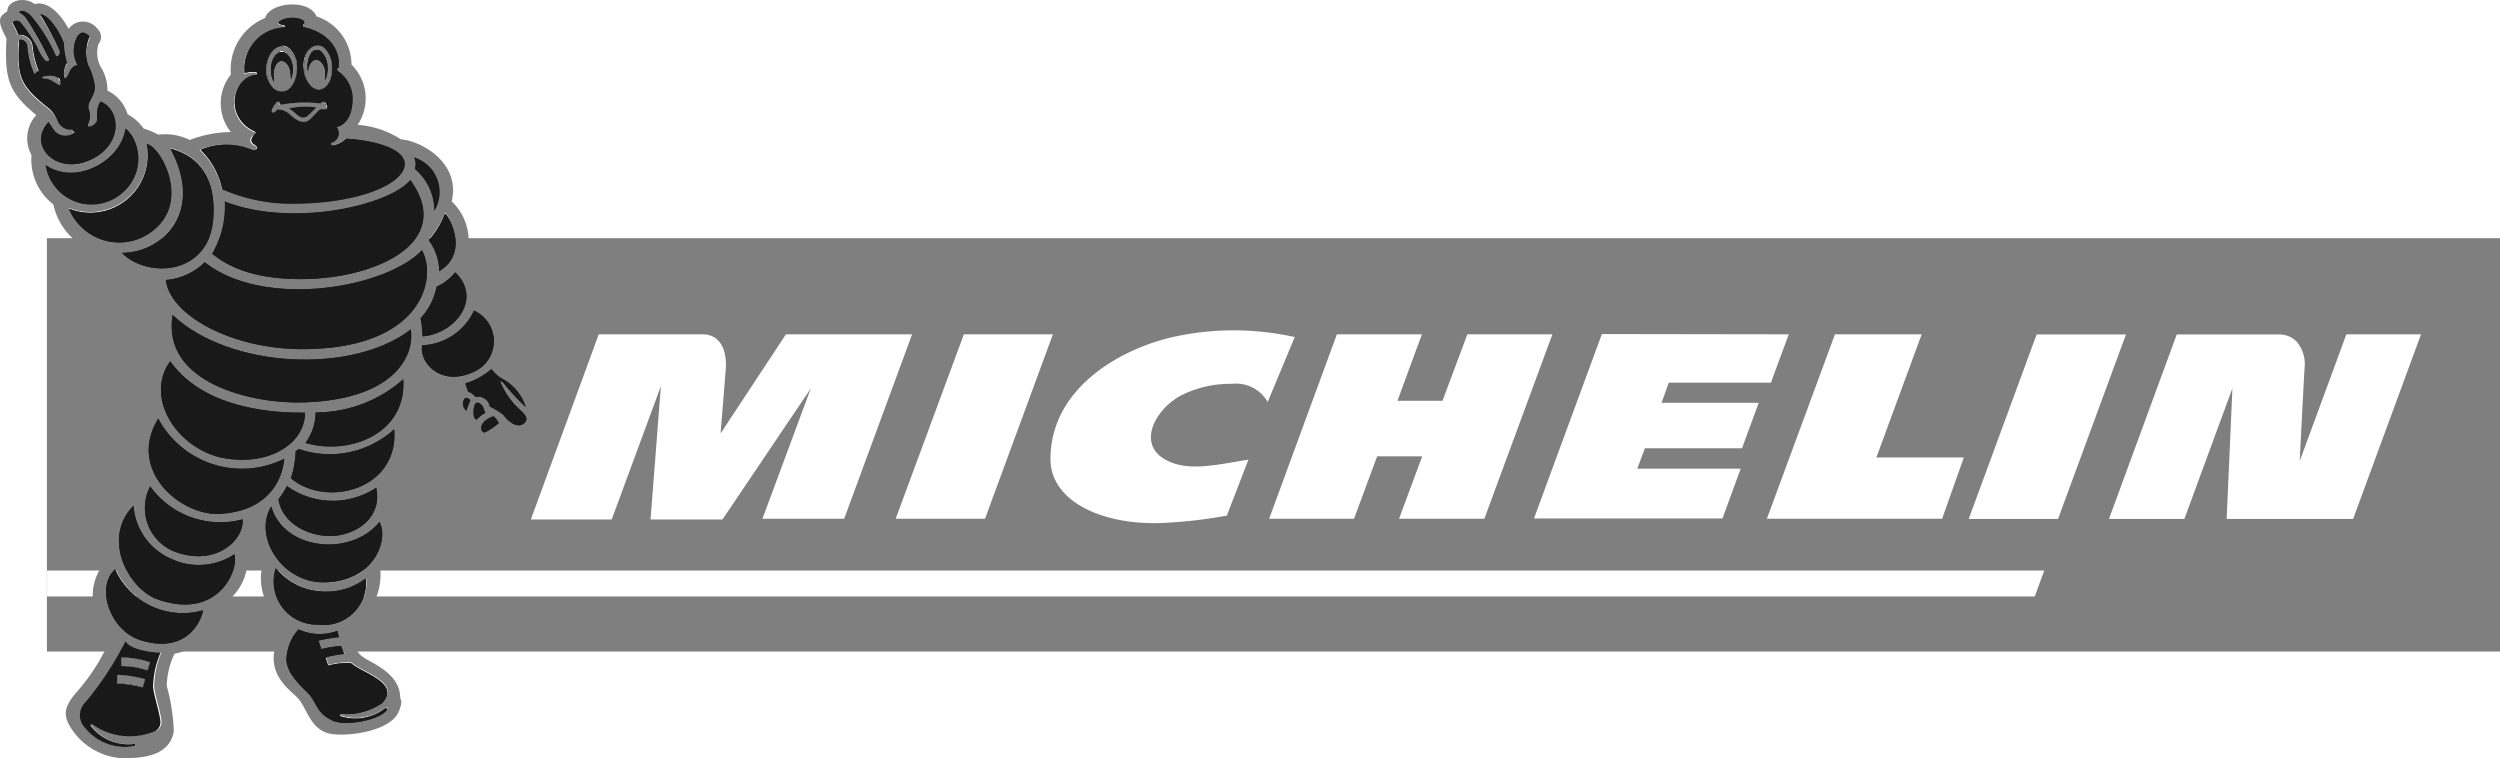 <svg xmlns="http://www.w3.org/2000/svg" viewBox="0 0 173.78 52.7"><defs><style>.cls-1{fill:#7f7f7f;}.cls-2{fill:#1d1d1b;}.cls-3{fill:#191919;}</style></defs><title>Asset 16</title><g id="Layer_2" data-name="Layer 2"><g id="Layer_2-2" data-name="Layer 2"><path class="cls-1" d="M3.26,16.56V45.29H173.78V16.56Zm130.32,6.68-3.15,8.56h6.08L135,36.06H122.82l4.73-12.82Zm-9.24,0L123.1,26.6H116L115.5,28h6.75l-1.16,3.16h-6.75l-.53,1.42H121l-1.27,3.46h-13.1l4.72-12.82Zm-25.5,0-1.7,4.62h3.13L102,23.24h5.91l-4.73,12.82H97.25l1.61-4.34H95.73l-1.61,4.34h-5.9l4.71-12.82Zm-17,.12a19.51,19.51,0,0,1,8.16.07l-1.88,4.51a2.54,2.54,0,0,0-2.49-1.26,7.61,7.61,0,0,0-3.35.72c-1.9.87-3.56,3.66-.87,4.74,1.49.6,3.39.12,5.37-.19l-1.5,3.89a32.69,32.69,0,0,1-4.68.52c-4,.11-7.54-1.5-7.58-4.41C73,26.89,78.07,24.13,81.84,23.36Zm-8.65-.12L68.47,36.06H62.26L67,23.24Zm-31.57,0h7.2c1.61,0,1.69,1.76,1.63,2.42-.07.87-.36,4.47-.36,4.47l4.54-6.89H63.4L58.68,36.06H53L56.36,27l-6.14,9.11h-5l.72-9.27-3.42,9.27H36.9Zm99.82,18.22H3.27v-1.8H142.1Zm-4.59-5.39,4.72-12.82h6.21l-4.72,12.82Zm26.72,0h-8.79l.4-9.08-3.34,9.08h-5.24l4.71-12.82h7.22a1.71,1.71,0,0,1,1.13.51,2.46,2.46,0,0,1,.53,1.88c-.11,2-.29,5.52-.33,6.4l3.24-8.8h5.19Z"/><path class="cls-1" d="M36.59,26.49c-.73-.87-1.69-1.1-1.75-1.53a3,3,0,0,0-1.52-4.21,3.09,3.09,0,0,0-1.06-2.49A3.78,3.78,0,0,0,31.4,14c.63-2.68-2.08-4.19-3.54-4.32a6.36,6.36,0,0,0-3-1,3.3,3.3,0,0,0-.43-4.19A3.52,3.52,0,0,0,22,1.14c-.5-1.24-3.25-1-3.57.11a3.86,3.86,0,0,0-2.38,3.93,3.18,3.18,0,0,0,0,4,8.1,8.1,0,0,0-2.86.55h0a3.89,3.89,0,0,0-2.2-.37,4.6,4.6,0,0,0-1-.42,3.34,3.34,0,0,0-1.12-1,2.68,2.68,0,0,0-1.4-1.64A3.06,3.06,0,0,0,7,4.65a2.13,2.13,0,0,1-.16-1.58A.77.77,0,0,0,6.77,2a1.25,1.25,0,0,0-2,0C3.94.49,3,.09,2.42.29,1.67-.29.49.07.51.78c-.49.34-.82.5-.06,1.89C.3,5.56.62,6.42,2.52,8a2.4,2.4,0,0,0-.33,2.78,3.93,3.93,0,0,0,1.52,3.43,4.45,4.45,0,0,0,3.47,3.44,4.53,4.53,0,0,0,3.31,2,3.68,3.68,0,0,0,.63,1.61,4.93,4.93,0,0,0,.09,3.16,4,4,0,0,0-.78,3.89,4.7,4.7,0,0,0-.67,4.83,3.29,3.29,0,0,0-.44.89,4,4,0,0,0-1.8,2.13,5.07,5.07,0,0,0,0,2.69,3.56,3.56,0,0,0,.25,5.32,13.84,13.84,0,0,1-2.54,4.05c-.8,1-.95,1.58,0,2.8A4.53,4.53,0,0,0,8.3,52.69c2.11.08,3.55-.38,3.78-1.87a13.21,13.21,0,0,0-.49-3.14,5.52,5.52,0,0,1,.54-2.24,3.67,3.67,0,0,0,3-3.21,3.81,3.81,0,0,0,2-4.24,2.58,2.58,0,0,0,.49-1,3.55,3.55,0,0,0,.79,1.79,3.83,3.83,0,0,0,1.49,4.65c-2.11,3,.17,4.44.78,5.07s.82,2,2,2.43c1,.37,4.34,0,5-1.39.16-.36.31-.76.14-1,0-1-.62-1.73-1.75-2.38s-1.24-.52-1.85-2.45a4.29,4.29,0,0,0,2.22-4.1c1.38-1.71,1.3-3.18.54-4.2a3,3,0,0,0,0-1.93,4.24,4.24,0,0,0,1.22-4.29,4.2,4.2,0,0,0,.66-3.4A2.82,2.82,0,0,0,31.45,27s.09.32.15.46c-.31.57-.17,1.26.64,1.86a1.07,1.07,0,0,0,.43.62c0,.27.67,1.4,1.5.8l1-.62c.7.63,2.46.13,2.29-1.05C37.78,28.54,37.38,27.42,36.59,26.49Zm-6.06-7.65a3.58,3.58,0,0,0-.73-2.2,5.59,5.59,0,0,0,1.12-1.85C31.26,15,32.63,17.59,30.53,18.85Zm-.34-4.18a3.82,3.82,0,0,0-1.36-2.92,1,1,0,0,0-.06-.79A2.52,2.52,0,0,1,30.19,14.66ZM20.66,19.4c-3.57-.06-5.16-1.18-5.91-1.76A6.58,6.58,0,0,0,15.62,14c4.69,1.84,11.46.27,12.9-1.48C31.72,16.87,26,19.49,20.66,19.4Zm-3.36-9c.22.11.44.12.51,0s0-.24-.19-.32c-.4-.23-.2-.57.07-.73s0-.15,0-.15c-2.22-1-1.55-3.81.05-3.94a.11.11,0,0,0,0-.21,2.65,2.65,0,0,0-.77.09,2.88,2.88,0,0,1,2.71-3.19c.18,0,.09-.16,0-.17s-.44-.1-.34-.2c.49-.45,1.72-.31,1.78,0a.11.11,0,0,1-.09.14v.14c1.7.35,2.61,1.49,2.49,2.84-.24,0-.05.24-.05.24a2.33,2.33,0,0,1,1,2.13c-.07,1.4-.88,1.7-1.12,1.74a.67.67,0,0,1-.3,1.08c-.18.09-.07.22.09.21a1.6,1.6,0,0,0,.88-.48c2.22.13,4.27.81,4.07,1.92-.24,1.33-3.34,2.62-7.8,2.61a11.94,11.94,0,0,1-4.87-1,5.39,5.39,0,0,0-1.55-2.74A4.57,4.57,0,0,1,17.3,10.35ZM5,9A.93.93,0,0,1,4,8.38a2.46,2.46,0,0,0-.54-.74C1.32,6,1.18,5.36,1.29,2.93c0-.09,0-.17.16-.14a.54.54,0,0,1,.4.4,5.69,5.69,0,0,0,.5,2s.23-.17.32-.22a6.19,6.19,0,0,1-.44-1.82.91.91,0,0,0-1-.71,4.69,4.69,0,0,0-.4-.85.38.38,0,0,1,.6.06A10.87,10.87,0,0,1,2.58,3.3c.27.61.49.93.67,1s.19-.1.19-.1a24.84,24.84,0,0,0-1.63-2.9A1.36,1.36,0,0,0,1.33.86c.12-.21.5-.11.83.23A11.24,11.24,0,0,1,3.91,3.92s.38-.07.2-.5A23.44,23.44,0,0,0,2.8,1.09c.51.06,1.25,1,1.64,2a5.05,5.05,0,0,0,.21,1.35,1.57,1.57,0,0,0-.19,1.08H4.6l.17-.22c.21-.68.59-.67.63-.68a2.11,2.11,0,0,1,0-2c.31-.48.64-.2.84,0a2.85,2.85,0,0,0-.09,2A5,5,0,0,1,6.59,6c0,.84-.61,1.12-.41,1.68s-.29.85-.08,1.11.68-.1.64-.49c0-.17-.05-.95.25-1.23,1.39.57,1.55,3-.76,4.08S1.87,10.06,3.36,8.48c0,0,.36.52.48.69a1.06,1.06,0,0,0,1.31.07ZM3.17,11.45c2,1.5,5.22-.23,5.55-2.54a2.32,2.32,0,0,1,.54.66,3.1,3.1,0,0,1-.75,3.82A3.23,3.23,0,0,1,3.17,11.45Zm1.61,3A4,4,0,0,0,10.2,10c.9.18,2.8,3.47.92,5.57A3.79,3.79,0,0,1,4.78,14.49Zm3.7,3.09c3,0,5.67-3,3.36-7.25,2,.52,3.19,2.07,3,4.8C14.56,19.22,10.17,19.34,8.48,17.58Zm3.34,7.53c2.49,3.52,7.74,3.61,9.37,3.58,0,2.23-2.68,3.84-6,3.08C12.1,30.93,10.09,27.52,11.82,25.11Zm-1,25.7a4.48,4.48,0,0,1-4.43-.49l-.1.1A3.31,3.31,0,0,0,9.45,51.7v.15A3.57,3.57,0,0,1,6,50.64a1.27,1.27,0,0,1,0-1.84,22,22,0,0,0,2.77-4.22c.38.61,1.82.78,2.45.77a6.25,6.25,0,0,0-.5,2.42c.07.62.44,1.71.51,2.36A.71.71,0,0,1,10.84,50.81ZM9.73,44.47c-2.08-.72-3-3.7-1.68-4.89a5.16,5.16,0,0,0,6.12,2.84C13.95,43.52,12.69,45.5,9.73,44.47ZM11,41.68C8.91,41,7.05,37.4,9.28,35.16a4.35,4.35,0,0,0,2.61,3.68,4.5,4.5,0,0,0,4.38-.31C16.62,39.62,15.14,43.13,11,41.68Zm1.09-3.37a3.26,3.26,0,0,1-1.63-4.51,6,6,0,0,0,6.42,2.29C17,37.51,15,39.46,12.07,38.31Zm3.18-2.6c-2.72.14-6.47-3-4.26-6.62a6.6,6.6,0,0,0,8.78,2.79C19.62,33.39,18.63,35.54,15.25,35.72Zm4.7-1.93a5.46,5.46,0,0,0,6.2.11c.46,2.12-1.47,3.38-3.22,3.36s-3.35-1-3.57-2.56A5.87,5.87,0,0,0,19.95,33.78Zm4.46,12.27c.68.66,3.52,1.37,2.15,2.79a4.43,4.43,0,0,1-2.88.73l-.06.15a3.39,3.39,0,0,0,3.2-.56l.12.08c-.31.7-2.82,1.27-3.84.79-1.21-.56-1-1.24-1.78-2-1.71-1.61-1.47-2.29-1.23-3.19a3.32,3.32,0,0,1,.67-1.14,3.52,3.52,0,0,0,2.7.1c0,.09.07.35.1.44a11.17,11.17,0,0,0-1.41.24l.19.59a9,9,0,0,1,1.38-.22s.16.44.22.56a6.12,6.12,0,0,0-1.31.25l.19.56A4.88,4.88,0,0,1,24.41,46.05Zm-2.29-2.64a3,3,0,0,1-2.94-3.92,4.4,4.4,0,0,0,3.33,1.61,4.51,4.51,0,0,0,2.93-.91A2.94,2.94,0,0,1,22.12,43.41Zm.34-2.92c-2.85,0-4.88-3.18-3.61-5.29.87,3,5.53,3.54,7.53,1.08C27.06,37.56,26,40.51,22.46,40.5Zm-2.24-7.25a6.47,6.47,0,0,0,.33-1.86l.21-.17a6.65,6.65,0,0,0,6.65-1.36C27.74,34.07,22.64,35.33,20.22,33.25Zm1-2.46a3.59,3.59,0,0,0,.71-2.12A9.23,9.23,0,0,0,28,26.37C28.29,30.08,24.39,31.7,21.23,30.79Zm0-2.82c-3.73.13-10-1.39-9.19-6.07,4,3.76,12.56,4.1,16.55,1C28.84,24.69,27.45,27.75,21.19,28Zm0-3.7c-5,0-9.38-2.34-9.66-4.81a4.32,4.32,0,0,0,2.7-1.23c4.15,3.27,12.57,1.8,15.1-.83C30.39,19.29,29.42,24.19,21.19,24.27ZM30.35,20a3.57,3.57,0,0,0,1.29-1c1.94,1.86-.06,4.29-2.25,4.48a11.32,11.32,0,0,0-.14-1.26A4.48,4.48,0,0,0,30.35,20Zm-1,4a4.15,4.15,0,0,0,3.6-2.39,2.33,2.33,0,0,1-.09,4.27C30.6,26.88,29.11,25.15,29.35,24Zm3.09,4.57a.61.61,0,0,1-.13-.85c.07-.08.25,0,.4.14A3.25,3.25,0,0,0,32.44,28.56Zm.82-.52c.41.15.33.45.48.7a2,2,0,0,0-.6.46C32.8,29.25,32.83,27.89,33.26,28ZM34,29.85c-.35.22-.42.23-.53.06-.22-.37.24-.8.81-1a1.44,1.44,0,0,1,.36.45C34.6,29.44,34.25,29.72,34,29.85Zm2.33-.37c-.16.12-.68.28-1.38-.63a4.87,4.87,0,0,0-.94-.58.83.83,0,0,0-1-.67,1.07,1.07,0,0,0-.5-.36,3.81,3.81,0,0,1-.2-.58,4.85,4.85,0,0,0,1.81-1,2.45,2.45,0,0,0,.7.65,3.38,3.38,0,0,1,1.69,2,15.46,15.46,0,0,1-1.5-1.62c-.11-.18-.27-.25-.28-.15a5.54,5.54,0,0,0,.9,1.47C36.14,28.59,37,29,36.36,29.48Z"/><path class="cls-2" d="M31.64,18.93a3.57,3.57,0,0,1-1.29,1,4.48,4.48,0,0,1-1.11,2.19,11.32,11.32,0,0,1,.14,1.26C31.58,23.22,33.58,20.79,31.64,18.93Z"/><path class="cls-3" d="M31.64,18.93a3.57,3.57,0,0,1-1.29,1,4.48,4.48,0,0,1-1.11,2.19,11.32,11.32,0,0,1,.14,1.26C31.58,23.22,33.58,20.79,31.64,18.93Z"/><path class="cls-2" d="M32.95,21.59A4.15,4.15,0,0,1,29.35,24c-.24,1.16,1.25,2.89,3.51,1.88A2.33,2.33,0,0,0,32.95,21.59Z"/><path class="cls-3" d="M32.95,21.59A4.15,4.15,0,0,1,29.35,24c-.24,1.16,1.25,2.89,3.51,1.88A2.33,2.33,0,0,0,32.95,21.59Z"/><path class="cls-2" d="M32.3,27.7a.61.61,0,0,0,.13.85,3.25,3.25,0,0,1,.27-.72C32.56,27.66,32.38,27.62,32.3,27.7Z"/><path class="cls-3" d="M32.3,27.7a.61.61,0,0,0,.13.85,3.25,3.25,0,0,1,.27-.72C32.56,27.66,32.38,27.62,32.3,27.7Z"/><path class="cls-2" d="M33.26,28c-.42-.15-.45,1.21-.12,1.16a2,2,0,0,1,.6-.46C33.59,28.48,33.67,28.19,33.26,28Z"/><path class="cls-3" d="M33.26,28c-.42-.15-.45,1.21-.12,1.16a2,2,0,0,1,.6-.46C33.59,28.48,33.67,28.19,33.26,28Z"/><path class="cls-2" d="M34.31,28.94c-.57.17-1,.61-.81,1,.1.17.17.16.53-.06s.57-.42.64-.47A1.44,1.44,0,0,0,34.31,28.94Z"/><path class="cls-3" d="M34.31,28.94c-.57.17-1,.61-.81,1,.1.17.17.16.53-.06s.57-.42.64-.47A1.44,1.44,0,0,0,34.31,28.94Z"/><path class="cls-2" d="M35.67,28a5.54,5.54,0,0,1-.9-1.47c0-.09.17,0,.28.15a15.46,15.46,0,0,0,1.5,1.62,3.38,3.38,0,0,0-1.69-2,2.45,2.45,0,0,1-.7-.65,4.85,4.85,0,0,1-1.81,1,3.81,3.81,0,0,0,.2.58,1.07,1.07,0,0,1,.5.36.83.83,0,0,1,1,.67,4.87,4.87,0,0,1,.94.58c.7.91,1.22.75,1.38.63C37,29,36.14,28.59,35.67,28Z"/><path class="cls-3" d="M35.67,28a5.54,5.54,0,0,1-.9-1.47c0-.09.17,0,.28.15a15.46,15.46,0,0,0,1.5,1.62,3.38,3.38,0,0,0-1.69-2,2.45,2.45,0,0,1-.7-.65,4.85,4.85,0,0,1-1.81,1,3.81,3.81,0,0,0,.2.58,1.07,1.07,0,0,1,.5.36.83.83,0,0,1,1,.67,4.87,4.87,0,0,1,.94.58c.7.91,1.22.75,1.38.63C37,29,36.14,28.59,35.67,28Z"/><path class="cls-2" d="M29.33,17.4c-2.52,2.63-10.95,4.1-15.1.83a4.32,4.32,0,0,1-2.7,1.23c.28,2.47,4.65,4.86,9.66,4.81C29.42,24.19,30.39,19.29,29.33,17.4Z"/><path class="cls-3" d="M29.33,17.4c-2.52,2.63-10.95,4.1-15.1.83a4.32,4.32,0,0,1-2.7,1.23c.28,2.47,4.65,4.86,9.66,4.81C29.42,24.19,30.39,19.29,29.33,17.4Z"/><path class="cls-2" d="M15.62,14a6.58,6.58,0,0,1-.87,3.64c.74.59,2.33,1.71,5.91,1.76,5.36.08,11.06-2.53,7.86-6.89C27.08,14.27,20.31,15.84,15.62,14Z"/><path class="cls-3" d="M15.62,14a6.58,6.58,0,0,1-.87,3.64c.74.59,2.33,1.71,5.91,1.76,5.36.08,11.06-2.53,7.86-6.89C27.08,14.27,20.31,15.84,15.62,14Z"/><path class="cls-2" d="M8.51,13.4a3.1,3.1,0,0,0,.75-3.82,2.32,2.32,0,0,0-.54-.66c-.32,2.3-3.5,4-5.55,2.54A3.23,3.23,0,0,0,8.51,13.4Z"/><path class="cls-3" d="M8.51,13.4a3.1,3.1,0,0,0,.75-3.82,2.32,2.32,0,0,0-.54-.66c-.32,2.3-3.5,4-5.55,2.54A3.23,3.23,0,0,0,8.51,13.4Z"/><path class="cls-2" d="M10.2,10a4,4,0,0,1-5.42,4.5,3.79,3.79,0,0,0,6.34,1.08C13,13.46,11.1,10.17,10.2,10Z"/><path class="cls-3" d="M10.2,10a4,4,0,0,1-5.42,4.5,3.79,3.79,0,0,0,6.34,1.08C13,13.46,11.1,10.17,10.2,10Z"/><path class="cls-2" d="M14.84,15.13c.19-2.74-1-4.28-3-4.8,2.32,4.27-.38,7.21-3.36,7.25C10.17,19.34,14.56,19.22,14.84,15.13Z"/><path class="cls-3" d="M14.84,15.13c.19-2.74-1-4.28-3-4.8,2.32,4.27-.38,7.21-3.36,7.25C10.17,19.34,14.56,19.22,14.84,15.13Z"/><path class="cls-2" d="M12,21.9c-.78,4.69,5.46,6.21,9.19,6.07,6.26-.22,7.65-3.28,7.36-5.07C24.56,26,16,25.66,12,21.9Z"/><path class="cls-3" d="M12,21.9c-.78,4.69,5.46,6.21,9.19,6.07,6.26-.22,7.65-3.28,7.36-5.07C24.56,26,16,25.66,12,21.9Z"/><path class="cls-2" d="M15.2,31.77c3.31.76,6-.85,6-3.08-1.63,0-6.88-.06-9.37-3.58C10.09,27.52,12.1,30.93,15.2,31.77Z"/><path class="cls-3" d="M15.2,31.77c3.31.76,6-.85,6-3.08-1.63,0-6.88-.06-9.37-3.58C10.09,27.52,12.1,30.93,15.2,31.77Z"/><path class="cls-2" d="M19.76,31.89A6.6,6.6,0,0,1,11,29.1c-2.2,3.58,1.55,6.76,4.26,6.62C18.63,35.54,19.62,33.39,19.76,31.89Z"/><path class="cls-3" d="M19.76,31.89A6.6,6.6,0,0,1,11,29.1c-2.2,3.58,1.55,6.76,4.26,6.62C18.63,35.54,19.62,33.39,19.76,31.89Z"/><path class="cls-2" d="M10.44,33.81a3.26,3.26,0,0,0,1.63,4.51C15,39.46,17,37.51,16.86,36.1A6,6,0,0,1,10.44,33.81Z"/><path class="cls-3" d="M10.44,33.81a3.26,3.26,0,0,0,1.63,4.51C15,39.46,17,37.51,16.86,36.1A6,6,0,0,1,10.44,33.81Z"/><path class="cls-2" d="M8,39.58c-1.35,1.19-.4,4.17,1.68,4.89,3,1,4.22-.95,4.44-2.05A5.16,5.16,0,0,1,8,39.58Z"/><path class="cls-3" d="M8,39.58c-1.35,1.19-.4,4.17,1.68,4.89,3,1,4.22-.95,4.44-2.05A5.16,5.16,0,0,1,8,39.58Z"/><path class="cls-2" d="M11.89,38.84a4.35,4.35,0,0,1-2.61-3.68C7.05,37.4,8.91,41,11,41.68c4.16,1.44,5.64-2.06,5.29-3.15A4.5,4.5,0,0,1,11.89,38.84Z"/><path class="cls-3" d="M11.89,38.84a4.35,4.35,0,0,1-2.61-3.68C7.05,37.4,8.91,41,11,41.68c4.16,1.44,5.64-2.06,5.29-3.15A4.5,4.5,0,0,1,11.89,38.84Z"/><path class="cls-2" d="M22.81,46.27l-.19-.56a6.12,6.12,0,0,1,1.31-.25c-.06-.12-.22-.56-.22-.56a9,9,0,0,0-1.38.22l-.19-.59a11.17,11.17,0,0,1,1.41-.24c0-.1-.08-.36-.1-.44a3.52,3.52,0,0,1-2.7-.1,3.32,3.32,0,0,0-.67,1.14c-.24.9-.48,1.57,1.23,3.19.77.73.58,1.41,1.78,2,1,.47,3.53-.1,3.84-.79l-.12-.08a3.39,3.39,0,0,1-3.2.56l.06-.15a4.43,4.43,0,0,0,2.88-.73c1.37-1.42-1.46-2.13-2.15-2.79A4.88,4.88,0,0,0,22.81,46.27Z"/><path class="cls-3" d="M22.81,46.27l-.19-.56a6.12,6.12,0,0,1,1.31-.25c-.06-.12-.22-.56-.22-.56a9,9,0,0,0-1.38.22l-.19-.59a11.17,11.17,0,0,1,1.41-.24c0-.1-.08-.36-.1-.44a3.52,3.52,0,0,1-2.7-.1,3.32,3.32,0,0,0-.67,1.14c-.24.9-.48,1.57,1.23,3.19.77.73.58,1.41,1.78,2,1,.47,3.53-.1,3.84-.79l-.12-.08a3.39,3.39,0,0,1-3.2.56l.06-.15a4.43,4.43,0,0,0,2.88-.73c1.37-1.42-1.46-2.13-2.15-2.79A4.88,4.88,0,0,0,22.81,46.27Z"/><path class="cls-2" d="M22.5,41.11a4.4,4.4,0,0,1-3.33-1.61,3,3,0,0,0,2.94,3.92,2.94,2.94,0,0,0,3.32-3.22A4.51,4.51,0,0,1,22.5,41.11Z"/><path class="cls-3" d="M22.5,41.11a4.4,4.4,0,0,1-3.33-1.61,3,3,0,0,0,2.94,3.92,2.94,2.94,0,0,0,3.32-3.22A4.51,4.51,0,0,1,22.5,41.11Z"/><path class="cls-2" d="M18.85,35.2c-1.27,2.12.76,5.28,3.61,5.29,3.5,0,4.6-2.93,3.92-4.21C24.38,38.74,19.72,38.25,18.85,35.2Z"/><path class="cls-3" d="M18.85,35.2c-1.27,2.12.76,5.28,3.61,5.29,3.5,0,4.6-2.93,3.92-4.21C24.38,38.74,19.72,38.25,18.85,35.2Z"/><path class="cls-2" d="M22.93,37.26c1.75,0,3.68-1.24,3.22-3.36a5.46,5.46,0,0,1-6.2-.11,5.87,5.87,0,0,1-.59.91C19.58,36.28,21.27,37.25,22.93,37.26Z"/><path class="cls-3" d="M22.93,37.26c1.75,0,3.68-1.24,3.22-3.36a5.46,5.46,0,0,1-6.2-.11,5.87,5.87,0,0,1-.59.91C19.58,36.28,21.27,37.25,22.93,37.26Z"/><path class="cls-2" d="M20.76,31.21l-.21.17a6.47,6.47,0,0,1-.33,1.86c2.42,2.08,7.52.82,7.18-3.4A6.65,6.65,0,0,1,20.76,31.21Z"/><path class="cls-3" d="M20.76,31.21l-.21.17a6.47,6.47,0,0,1-.33,1.86c2.42,2.08,7.52.82,7.18-3.4A6.65,6.65,0,0,1,20.76,31.21Z"/><path class="cls-2" d="M21.23,30.79c3.16.91,7.05-.71,6.8-4.42a9.23,9.23,0,0,1-6.09,2.3A3.59,3.59,0,0,1,21.23,30.79Z"/><path class="cls-3" d="M21.23,30.79c3.16.91,7.05-.71,6.8-4.42a9.23,9.23,0,0,1-6.09,2.3A3.59,3.59,0,0,1,21.23,30.79Z"/><path class="cls-2" d="M3.85,9.17c-.13-.17-.48-.69-.48-.69-1.5,1.59.51,3.73,2.87,2.66S8.39,7.63,7,7.06c-.3.29-.27,1.07-.25,1.23,0,.39-.56.6-.64.49s.29-.52.08-1.11.41-.85.41-1.68a5,5,0,0,0-.47-1.46,2.85,2.85,0,0,1,.09-2c-.2-.19-.53-.47-.84,0a2.11,2.11,0,0,0,0,2s-.42,0-.63.68l-.17.22H4.46a1.57,1.57,0,0,1,.19-1.08,5.05,5.05,0,0,1-.21-1.35c-.39-1-1.13-2-1.64-2A23.44,23.44,0,0,1,4.11,3.43c.18.42-.2.5-.2.5A11.24,11.24,0,0,0,2.16,1.1C1.83.76,1.45.65,1.33.86a1.36,1.36,0,0,1,.48.41,24.84,24.84,0,0,1,1.63,2.9s-.09.11-.19.1-.4-.35-.67-1A10.87,10.87,0,0,0,1.47,1.62a.38.38,0,0,0-.6-.06,4.69,4.69,0,0,1,.4.85.91.91,0,0,1,1,.71,6.19,6.19,0,0,0,.44,1.82c-.09,0-.32.22-.32.22a5.69,5.69,0,0,1-.5-2,.54.54,0,0,0-.4-.4c-.13,0-.15,0-.16.14-.11,2.42,0,3,2.18,4.71A2.46,2.46,0,0,1,4,8.38.93.93,0,0,0,5,9l.2.21A1.06,1.06,0,0,1,3.85,9.17ZM4.17,5.9s-.38-.17-.58-.31-.65-.09-.66-.19.28-.14.54-.14.37.15.56.14S4.24,5.84,4.17,5.9Z"/><path class="cls-3" d="M3.85,9.17c-.13-.17-.48-.69-.48-.69-1.5,1.59.51,3.73,2.87,2.66S8.39,7.63,7,7.06c-.3.29-.27,1.07-.25,1.23,0,.39-.56.6-.64.49s.29-.52.08-1.11.41-.85.41-1.68a5,5,0,0,0-.47-1.46,2.85,2.85,0,0,1,.09-2c-.2-.19-.53-.47-.84,0a2.11,2.11,0,0,0,0,2s-.42,0-.63.68l-.17.22H4.46a1.57,1.57,0,0,1,.19-1.08,5.05,5.05,0,0,1-.21-1.35c-.39-1-1.13-2-1.64-2A23.44,23.44,0,0,1,4.11,3.43c.18.42-.2.5-.2.5A11.24,11.24,0,0,0,2.16,1.1C1.83.76,1.45.65,1.33.86a1.36,1.36,0,0,1,.48.41,24.84,24.84,0,0,1,1.63,2.9s-.09.11-.19.1-.4-.35-.67-1A10.87,10.87,0,0,0,1.47,1.62a.38.38,0,0,0-.6-.06,4.69,4.69,0,0,1,.4.85.91.91,0,0,1,1,.71,6.19,6.19,0,0,0,.44,1.82c-.09,0-.32.22-.32.22a5.69,5.69,0,0,1-.5-2,.54.54,0,0,0-.4-.4c-.13,0-.15,0-.16.14-.11,2.42,0,3,2.18,4.71A2.46,2.46,0,0,1,4,8.38.93.93,0,0,0,5,9l.2.21A1.06,1.06,0,0,1,3.85,9.17ZM4.17,5.9s-.38-.17-.58-.31-.65-.09-.66-.19.28-.14.54-.14.37.15.56.14S4.24,5.84,4.17,5.9Z"/><path class="cls-3" d="M11.17,45.35c-.63,0-2.07-.16-2.45-.77A22,22,0,0,1,5.95,48.8a1.27,1.27,0,0,0,0,1.84,3.57,3.57,0,0,0,3.47,1.21V51.7a3.31,3.31,0,0,1-3.14-1.28l.1-.1a4.48,4.48,0,0,0,4.43.49.71.71,0,0,0,.34-.68c-.07-.65-.44-1.74-.51-2.36A6.25,6.25,0,0,1,11.17,45.35ZM9.92,47.78a7.82,7.82,0,0,0-1.78-.27l0-.59a8.41,8.41,0,0,1,1.94.3Zm.33-1.18a5.44,5.44,0,0,0-1.82-.3l0-.59a6,6,0,0,1,2,.33Z"/><path class="cls-2" d="M28.83,11.74a3.82,3.82,0,0,1,1.36,2.92,2.52,2.52,0,0,0-1.42-3.72A1,1,0,0,1,28.83,11.74Z"/><path class="cls-3" d="M28.83,11.74a3.82,3.82,0,0,1,1.36,2.92,2.52,2.52,0,0,0-1.42-3.72A1,1,0,0,1,28.83,11.74Z"/><path class="cls-2" d="M30.53,18.85c2.1-1.25.73-3.83.39-4a5.59,5.59,0,0,1-1.12,1.85A3.58,3.58,0,0,1,30.53,18.85Z"/><path class="cls-3" d="M30.53,18.85c2.1-1.25.73-3.83.39-4a5.59,5.59,0,0,1-1.12,1.85A3.58,3.58,0,0,1,30.53,18.85Z"/><path class="cls-2" d="M15.45,13.16a11.94,11.94,0,0,0,4.87,1c4.46,0,7.56-1.28,7.8-2.61.2-1.11-1.84-1.79-4.07-1.92a1.6,1.6,0,0,1-.88.48c-.16,0-.27-.11-.09-.21a.67.67,0,0,0,.3-1.08c.24,0,1.05-.33,1.12-1.74a2.33,2.33,0,0,0-1-2.13s-.19-.21.05-.24c.12-1.35-.79-2.49-2.49-2.84V1.68a.11.11,0,0,0,.09-.14c-.06-.33-1.29-.47-1.78,0-.1.1.24.2.34.2s.21.17,0,.17A2.88,2.88,0,0,0,17,5.07,2.65,2.65,0,0,1,17.79,5a.11.11,0,0,1,0,.21c-1.61.12-2.27,2.94-.05,3.94,0,0,.11.06,0,.15s-.47.51-.07.73c.14.08.25.19.19.32s-.29.12-.51,0a4.57,4.57,0,0,0-3.4.06A5.39,5.39,0,0,1,15.45,13.16ZM22,3.17a.73.73,0,0,1,.55.18,1.81,1.81,0,0,1,.54,1.25c.06.86-.32,1.58-.87,1.63A.74.74,0,0,1,21.64,6a1.83,1.83,0,0,1-.54-1.24C21,3.95,21.42,3.24,22,3.17Zm.33,4a.43.43,0,0,1,.2-.11c.15,0,.27.48.21.51a2.7,2.7,0,0,1-.34,0c-.28,0-.65.67-1,.84-.56.24-1.09-.43-1.35-.61a1.18,1.18,0,0,0-.75-.2c-.12.13-.23.26-.32.18s0-.25.22-.58c0,0,.09-.15.14-.15s.17.13.16.23A9.31,9.31,0,0,1,22.3,7.19Zm-2.78-4a.77.77,0,0,1,.6.21,1.79,1.79,0,0,1,.51,1.27c0,.88-.4,1.6-1,1.64A.8.8,0,0,1,19,6.13a1.81,1.81,0,0,1-.51-1.26C18.51,4,18.94,3.28,19.52,3.23Z"/><path class="cls-3" d="M15.45,13.16a11.94,11.94,0,0,0,4.87,1c4.46,0,7.56-1.28,7.8-2.61.2-1.11-1.84-1.79-4.07-1.92a1.6,1.6,0,0,1-.88.48c-.16,0-.27-.11-.09-.21a.67.67,0,0,0,.3-1.08c.24,0,1.05-.33,1.12-1.74a2.33,2.33,0,0,0-1-2.13s-.19-.21.05-.24c.12-1.35-.79-2.49-2.49-2.84V1.68a.11.11,0,0,0,.09-.14c-.06-.33-1.29-.47-1.78,0-.1.1.24.2.34.2s.21.17,0,.17A2.88,2.88,0,0,0,17,5.07,2.65,2.65,0,0,1,17.79,5a.11.11,0,0,1,0,.21c-1.61.12-2.27,2.94-.05,3.94,0,0,.11.06,0,.15s-.47.51-.07.73c.14.08.25.19.19.32s-.29.12-.51,0a4.57,4.57,0,0,0-3.4.06A5.39,5.39,0,0,1,15.45,13.16ZM22,3.17a.73.73,0,0,1,.55.18,1.81,1.81,0,0,1,.54,1.25c.06.86-.32,1.58-.87,1.63A.74.74,0,0,1,21.64,6a1.83,1.83,0,0,1-.54-1.24C21,3.95,21.42,3.24,22,3.17Zm.33,4a.43.43,0,0,1,.2-.11c.15,0,.27.48.21.51a2.7,2.7,0,0,1-.34,0c-.28,0-.65.67-1,.84-.56.24-1.09-.43-1.35-.61a1.18,1.18,0,0,0-.75-.2c-.12.13-.23.26-.32.18s0-.25.22-.58c0,0,.09-.15.14-.15s.17.13.16.23A9.31,9.31,0,0,1,22.3,7.19Zm-2.78-4a.77.77,0,0,1,.6.21,1.79,1.79,0,0,1,.51,1.27c0,.88-.4,1.6-1,1.64A.8.8,0,0,1,19,6.13a1.81,1.81,0,0,1-.51-1.26C18.51,4,18.94,3.28,19.52,3.23Z"/><path class="cls-2" d="M21.29,8.12c.13-.07.56-.53.71-.65a5.28,5.28,0,0,0-1.93.07C20.54,7.75,20.82,8.36,21.29,8.12Z"/><path class="cls-3" d="M21.29,8.12c.13-.07.56-.53.71-.65a5.28,5.28,0,0,0-1.93.07C20.54,7.75,20.82,8.36,21.29,8.12Z"/><path class="cls-2" d="M3.48,5.27c-.26,0-.55.07-.54.14s.35,0,.66.19.53.36.58.31S4.1,5.54,4,5.41,3.67,5.28,3.48,5.27Z"/><path class="cls-2" d="M3.48,5.27c-.26,0-.55.07-.54.14s.35,0,.66.19.53.36.58.31S4.1,5.54,4,5.41,3.67,5.28,3.48,5.27Z"/><path class="cls-1" d="M3.48,5.27c-.26,0-.55.07-.54.14s.35,0,.66.19.53.36.58.31S4.1,5.54,4,5.41,3.67,5.28,3.48,5.27Z"/><path class="cls-2" d="M8.14,47.5a7.82,7.82,0,0,1,1.78.27l.17-.56a8.41,8.41,0,0,0-1.94-.3Z"/><path class="cls-2" d="M8.14,47.5a7.82,7.82,0,0,1,1.78.27l.17-.56a8.41,8.41,0,0,0-1.94-.3Z"/><path class="cls-1" d="M8.14,47.5a7.82,7.82,0,0,1,1.78.27l.17-.56a8.41,8.41,0,0,0-1.94-.3Z"/><path class="cls-2" d="M8.43,46.3a5.44,5.44,0,0,1,1.82.3l.18-.56a6,6,0,0,0-2-.33Z"/><path class="cls-2" d="M8.43,46.3a5.44,5.44,0,0,1,1.82.3l.18-.56a6,6,0,0,0-2-.33Z"/><path class="cls-1" d="M8.43,46.3a5.44,5.44,0,0,1,1.82.3l.18-.56a6,6,0,0,0-2-.33Z"/><path class="cls-2" d="M19.27,7.07c-.05,0-.11.12-.14.15-.22.32-.3.5-.22.58s.2,0,.32-.18a1.18,1.18,0,0,1,.75.2c.26.17.79.84,1.35.61.39-.18.76-.84,1-.84a2.7,2.7,0,0,0,.34,0c.06,0-.06-.55-.21-.51a.43.43,0,0,0-.2.11,9.31,9.31,0,0,0-2.87.12C19.44,7.2,19.41,7.06,19.27,7.07ZM22,7.47c-.15.12-.58.58-.71.65-.47.24-.76-.37-1.22-.58A5.28,5.28,0,0,1,22,7.47Z"/><path class="cls-2" d="M19.27,7.07c-.05,0-.11.12-.14.15-.22.32-.3.5-.22.58s.2,0,.32-.18a1.18,1.18,0,0,1,.75.2c.26.17.79.84,1.35.61.39-.18.76-.84,1-.84a2.7,2.7,0,0,0,.34,0c.06,0-.06-.55-.21-.51a.43.43,0,0,0-.2.11,9.31,9.31,0,0,0-2.87.12C19.44,7.2,19.41,7.06,19.27,7.07ZM22,7.47c-.15.12-.58.58-.71.65-.47.24-.76-.37-1.22-.58A5.28,5.28,0,0,1,22,7.47Z"/><path class="cls-1" d="M19.27,7.07c-.05,0-.11.12-.14.15-.22.32-.3.5-.22.58s.2,0,.32-.18a1.18,1.18,0,0,1,.75.2c.26.17.79.84,1.35.61.39-.18.76-.84,1-.84a2.7,2.7,0,0,0,.34,0c.06,0-.06-.55-.21-.51a.43.43,0,0,0-.2.11,9.31,9.31,0,0,0-2.87.12C19.44,7.2,19.41,7.06,19.27,7.07ZM22,7.47c-.15.12-.58.58-.71.65-.47.24-.76-.37-1.22-.58A5.28,5.28,0,0,1,22,7.47Z"/><path class="cls-2" d="M21.64,6a.74.74,0,0,0,.55.19c.55,0,.93-.76.87-1.63a1.81,1.81,0,0,0-.54-1.25A.73.73,0,0,0,22,3.17c-.55.06-.93.77-.86,1.62A1.83,1.83,0,0,0,21.64,6ZM22,3.48a.45.45,0,0,1,.34.12,1.51,1.51,0,0,1,.43,1,1.77,1.77,0,0,1-.18,1h0s0,0,0,0a1.43,1.43,0,0,0,.06-.5c0-.55-.31-1-.65-.95s-.53.37-.57.81c0,0,0,0,0,0h0c0-.06,0-.12,0-.18C21.34,4.11,21.62,3.52,22,3.48Z"/><path class="cls-2" d="M21.64,6a.74.74,0,0,0,.55.19c.55,0,.93-.76.87-1.63a1.81,1.81,0,0,0-.54-1.25A.73.73,0,0,0,22,3.17c-.55.06-.93.77-.86,1.62A1.83,1.83,0,0,0,21.64,6ZM22,3.48a.45.45,0,0,1,.34.12,1.51,1.51,0,0,1,.43,1,1.77,1.77,0,0,1-.18,1h0s0,0,0,0a1.43,1.43,0,0,0,.06-.5c0-.55-.31-1-.65-.95s-.53.37-.57.81c0,0,0,0,0,0h0c0-.06,0-.12,0-.18C21.34,4.11,21.62,3.52,22,3.48Z"/><path class="cls-1" d="M21.64,6a.74.74,0,0,0,.55.19c.55,0,.93-.76.87-1.63a1.81,1.81,0,0,0-.54-1.25A.73.73,0,0,0,22,3.17c-.55.06-.93.77-.86,1.62A1.83,1.83,0,0,0,21.64,6ZM22,3.48a.45.45,0,0,1,.34.12,1.51,1.51,0,0,1,.43,1,1.77,1.77,0,0,1-.18,1h0s0,0,0,0a1.43,1.43,0,0,0,.06-.5c0-.55-.31-1-.65-.95s-.53.37-.57.81c0,0,0,0,0,0h0c0-.06,0-.12,0-.18C21.34,4.11,21.62,3.52,22,3.48Z"/><path class="cls-2" d="M21.41,4.95h0s0,0,0,0c0-.45.28-.8.57-.81s.63.4.65.95a1.43,1.43,0,0,1-.06.5s0,0,0,0h0a1.77,1.77,0,0,0,.18-1,1.51,1.51,0,0,0-.43-1A.45.45,0,0,0,22,3.48c-.38,0-.66.63-.61,1.29C21.39,4.83,21.4,4.89,21.41,4.95Z"/><path class="cls-2" d="M21.41,4.95h0s0,0,0,0c0-.45.28-.8.57-.81s.63.4.65.95a1.43,1.43,0,0,1-.06.5s0,0,0,0h0a1.77,1.77,0,0,0,.18-1,1.51,1.51,0,0,0-.43-1A.45.45,0,0,0,22,3.48c-.38,0-.66.63-.61,1.29C21.39,4.83,21.4,4.89,21.41,4.95Z"/><path class="cls-2" d="M21.41,4.95h0s0,0,0,0c0-.45.28-.8.57-.81s.63.4.65.95a1.43,1.43,0,0,1-.06.5s0,0,0,0h0a1.77,1.77,0,0,0,.18-1,1.51,1.51,0,0,0-.43-1A.45.45,0,0,0,22,3.48c-.38,0-.66.63-.61,1.29C21.39,4.83,21.4,4.89,21.41,4.95Z"/><path class="cls-3" d="M21.41,4.95h0s0,0,0,0c0-.45.28-.8.57-.81s.63.4.65.95a1.43,1.43,0,0,1-.06.5s0,0,0,0h0a1.77,1.77,0,0,0,.18-1,1.51,1.51,0,0,0-.43-1A.45.45,0,0,0,22,3.48c-.38,0-.66.63-.61,1.29C21.39,4.83,21.4,4.89,21.41,4.95Z"/><path class="cls-2" d="M19.64,6.35c.58,0,1-.76,1-1.64a1.79,1.79,0,0,0-.51-1.27.77.77,0,0,0-.6-.21c-.58.05-1,.77-1,1.63A1.81,1.81,0,0,0,19,6.13.8.8,0,0,0,19.64,6.35Zm-.81-1.5c0-.67.3-1.28.72-1.31a.52.52,0,0,1,.38.14,1.48,1.48,0,0,1,.4,1,1.89,1.89,0,0,1-.12.74h0a1.39,1.39,0,0,0,0-.27c0-.54-.32-1-.65-1s-.59.46-.57,1a1.43,1.43,0,0,0,.06.37h0A1.69,1.69,0,0,1,18.83,4.85Z"/><path class="cls-2" d="M19.64,6.35c.58,0,1-.76,1-1.64a1.79,1.79,0,0,0-.51-1.27.77.77,0,0,0-.6-.21c-.58.05-1,.77-1,1.63A1.81,1.81,0,0,0,19,6.13.8.8,0,0,0,19.64,6.35Zm-.81-1.5c0-.67.3-1.28.72-1.31a.52.52,0,0,1,.38.14,1.48,1.48,0,0,1,.4,1,1.89,1.89,0,0,1-.12.74h0a1.39,1.39,0,0,0,0-.27c0-.54-.32-1-.65-1s-.59.46-.57,1a1.43,1.43,0,0,0,.06.37h0A1.69,1.69,0,0,1,18.83,4.85Z"/><path class="cls-1" d="M19.64,6.35c.58,0,1-.76,1-1.64a1.79,1.79,0,0,0-.51-1.27.77.77,0,0,0-.6-.21c-.58.05-1,.77-1,1.63A1.81,1.81,0,0,0,19,6.13.8.8,0,0,0,19.64,6.35Zm-.81-1.5c0-.67.3-1.28.72-1.31a.52.52,0,0,1,.38.14,1.48,1.48,0,0,1,.4,1,1.89,1.89,0,0,1-.12.74h0a1.39,1.39,0,0,0,0-.27c0-.54-.32-1-.65-1s-.59.46-.57,1a1.43,1.43,0,0,0,.06.37h0A1.69,1.69,0,0,1,18.83,4.85Z"/><path class="cls-2" d="M19.05,5.59A1.43,1.43,0,0,1,19,5.23c0-.53.23-1,.57-1s.63.41.65,1a1.39,1.39,0,0,1,0,.27h0a1.89,1.89,0,0,0,.12-.74,1.48,1.48,0,0,0-.4-1,.52.52,0,0,0-.38-.14c-.41,0-.74.64-.72,1.31a1.69,1.69,0,0,0,.2.74h0Z"/><path class="cls-2" d="M19.05,5.59A1.43,1.43,0,0,1,19,5.23c0-.53.23-1,.57-1s.63.41.65,1a1.39,1.39,0,0,1,0,.27h0a1.89,1.89,0,0,0,.12-.74,1.48,1.48,0,0,0-.4-1,.52.52,0,0,0-.38-.14c-.41,0-.74.64-.72,1.31a1.69,1.69,0,0,0,.2.74h0Z"/><path class="cls-2" d="M19.05,5.59A1.43,1.43,0,0,1,19,5.23c0-.53.23-1,.57-1s.63.41.65,1a1.39,1.39,0,0,1,0,.27h0a1.89,1.89,0,0,0,.12-.74,1.48,1.48,0,0,0-.4-1,.52.52,0,0,0-.38-.14c-.41,0-.74.64-.72,1.31a1.69,1.69,0,0,0,.2.74h0Z"/><path class="cls-3" d="M19.05,5.59A1.43,1.43,0,0,1,19,5.23c0-.53.23-1,.57-1s.63.41.65,1a1.39,1.39,0,0,1,0,.27h0a1.89,1.89,0,0,0,.12-.74,1.48,1.48,0,0,0-.4-1,.52.52,0,0,0-.38-.14c-.41,0-.74.64-.72,1.31a1.69,1.69,0,0,0,.2.74h0Z"/></g></g></svg>